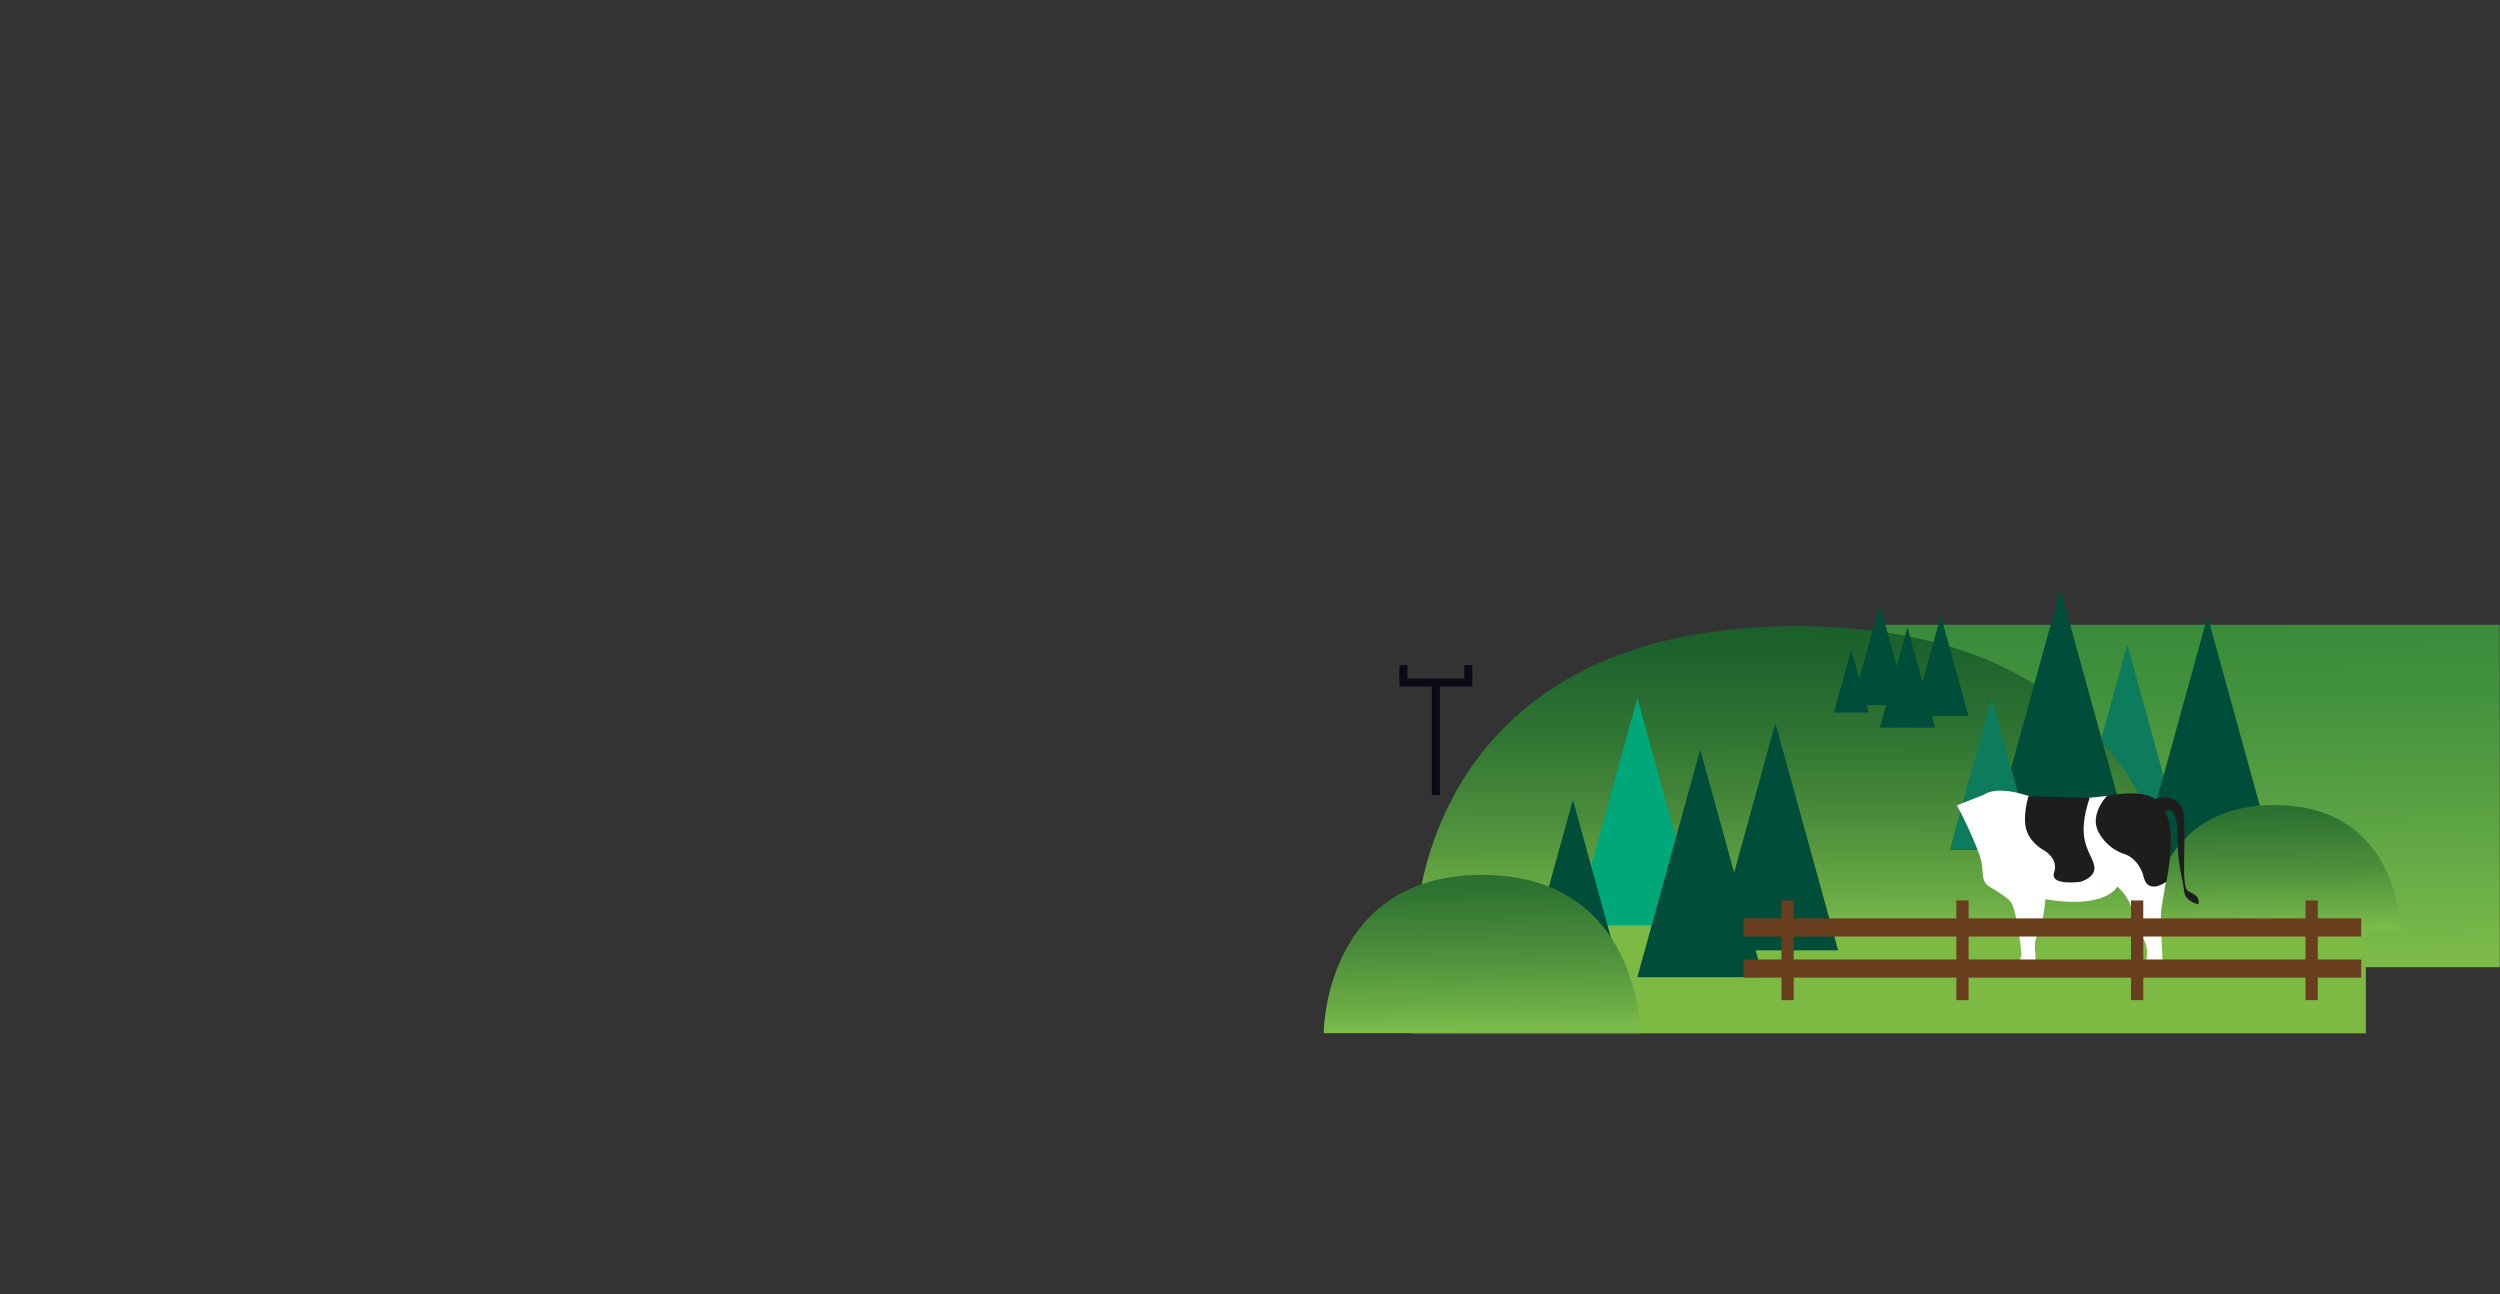 <svg id="Ebene_1" data-name="Ebene 1" xmlns="http://www.w3.org/2000/svg" xmlns:xlink="http://www.w3.org/1999/xlink" viewBox="0 0 919.76 476.16"><rect x="0" y="0" width="919.76" height="476.16" fill="#333333" stroke="none"/><defs><style>.cls-1{fill:url(#Unbenannter_Verlauf_11);}.cls-2{fill:#004e39;}.cls-3{fill:url(#Unbenannter_Verlauf_19);}.cls-4{fill:#9d9d9c;}.cls-13,.cls-5{fill:none;}.cls-5{stroke:#0c0a16;stroke-miterlimit:10;stroke-width:2.97px;}.cls-6{fill:#0d7c5c;}.cls-7{fill:#7cba44;}.cls-8{fill:url(#Unbenannter_Verlauf_11-2);}.cls-9{fill:#00a879;}.cls-10{fill:#fff;}.cls-11{fill:#1d1d1b;}.cls-12{fill:#683e1f;}</style><linearGradient id="Unbenannter_Verlauf_11" x1="16.68" y1="16.36" x2="16.27" y2="-17.76" gradientUnits="userSpaceOnUse"><stop offset="0" stop-color="#7cbb4b"/><stop offset="0.06" stop-color="#6eae46"/><stop offset="0.24" stop-color="#4c8e3b"/><stop offset="0.42" stop-color="#317533"/><stop offset="0.61" stop-color="#1e632d"/><stop offset="0.8" stop-color="#135829"/><stop offset="1" stop-color="#0f5528"/></linearGradient><linearGradient id="Unbenannter_Verlauf_19" x1="806.39" y1="353.2" x2="803.24" y2="93.06" gradientUnits="userSpaceOnUse"><stop offset="0" stop-color="#7cbb4b"/><stop offset="0.18" stop-color="#5ea544"/><stop offset="0.37" stop-color="#43923d"/><stop offset="0.57" stop-color="#308539"/><stop offset="0.78" stop-color="#257d36"/><stop offset="1" stop-color="#217a35"/></linearGradient><linearGradient id="Unbenannter_Verlauf_11-2" x1="661.01" y1="342.59" x2="661.42" y2="174.89" xlink:href="#Unbenannter_Verlauf_11"/><symbol id="Tanne-8" data-name="Tanne" viewBox="0 0 17.72 32.09"><polygon class="cls-2" points="8.86 0 0 32.09 17.72 32.09 8.86 0"/></symbol><symbol id="Berg-4" data-name="Berg" viewBox="0 0 33.37 16.68"><path class="cls-1" d="M0,16.69S0,0,16.69,0,33.37,16.69,33.37,16.69Z"/></symbol></defs><title>kuh</title><rect class="cls-3" x="691.66" y="229.84" width="228" height="126"/><rect class="cls-4" x="545.9" y="293.31" width="14.08" height="5.74"/><line class="cls-5" x1="528.26" y1="251.13" x2="528.26" y2="292.45"/><polyline class="cls-5" points="516.31 244.7 516.31 251.13 540.21 251.13 540.21 244.7"/><polygon class="cls-6" points="782.64 237.11 758.04 326.24 807.25 326.24 782.64 237.11"/><polygon class="cls-7" points="519.79 342.87 519.79 380.16 870.41 380.16 870.41 342.28 519.79 342.87"/><path class="cls-8" d="M520.8,343.1s0-112.72,140.21-112.72S801.22,343.1,801.22,343.1Z"/><polygon class="cls-9" points="602.39 256.8 579.31 340.41 625.47 340.41 602.39 256.8"/><polygon class="cls-2" points="653.17 266.03 630.09 349.64 676.25 349.64 653.17 266.03"/><use width="17.72" height="32.09" transform="translate(602.39 275.77) scale(2.61)" xlink:href="#Tanne-8"/><polygon class="cls-2" points="578.67 294.24 564.19 346.71 593.16 346.71 578.67 294.24"/><polygon class="cls-2" points="758.04 216.88 733.43 306.01 782.64 306.01 758.04 216.88"/><polygon class="cls-2" points="812.17 226.72 787.56 315.85 836.77 315.85 812.17 226.72"/><polygon class="cls-6" points="732.75 256.8 717.31 312.73 748.2 312.73 732.75 256.8"/><use width="33.37" height="16.69" transform="translate(790.43 296.16) scale(2.78)" xlink:href="#Berg-4"/><g id="Kuh-3" data-name="Kuh"><path class="cls-10" d="M788.71,355.68a10.81,10.81,0,0,0,.35-9.31c-2.24-4.83-4-6.13-4.13-9.31s-2.95-8.6-6-10.84c0,0-4.13,8.37-26.4,4.6,0,0-.71,8.37-2.48,11.91a12.17,12.17,0,0,0-1.41,6.37s1.06,6.37-1.41,7.31l-6.13.24s2.59-3.89,2.59-5.42-1.77-16.86-4-19.45c0,0-.75-1.45-7.58-5.46-4.09-2.4-1.48-5.86-4.15-12.61a155.66,155.66,0,0,0-8-17.42l9.9-3.89s2.71-2.36,10-1.18,8.84,3.89,23.93,2.71,21.57-2.95,27-.59,9,10,7.07,23.93S795,333.52,795,337.65s.59,15.09.59,15.09.35,2.71-1.53,3.42h-4.83"/><path class="cls-11" d="M775.31,292.68S768.63,299.36,772,306a16.78,16.78,0,0,0,10,8.35s5,1.67,6.68,8.35,8.35,1.67,8.35,1.67,3.55-17.4.21-24.08S791.88,290.25,775.31,292.68Z"/><path class="cls-11" d="M746.37,292.89l22.41.67c-5,15-.15,19.17,1.52,24.19s-5,6.68-5,6.68S754,326,755.71,321s-3.45-8-3.45-8-5-2.44-6.67-7.45.72-12.74.72-12.74"/><path class="cls-11" d="M790.83,294.56s12.31-5.34,12.76,7-1.19,25.07,1.63,26.4,4.15,2.37,3.56,4.75c0,0-4.75-1-5.19-4.6s-1.33-6.08-2.08-12.31,1-21.06-5.64-17.06"/></g><rect class="cls-12" x="641.48" y="337.88" width="227.23" height="6.67"/><rect class="cls-12" x="641.48" y="353" width="227.23" height="6.67"/><rect class="cls-12" x="655.42" y="331.28" width="4.5" height="36.68"/><rect class="cls-12" x="719.75" y="331.28" width="4.5" height="36.68"/><rect class="cls-12" x="784.02" y="331.28" width="4.5" height="36.68"/><rect class="cls-12" x="848.22" y="331.28" width="4.5" height="36.68"/><use width="33.37" height="16.69" transform="translate(487 321.85) scale(3.49)" xlink:href="#Berg-4"/><polygon class="cls-2" points="691.58 222.41 681.38 259.38 701.79 259.38 691.58 222.41"/><polygon class="cls-2" points="714.04 226.5 703.83 263.47 724.24 263.47 714.04 226.5"/><use width="17.72" height="32.09" transform="translate(691.58 230.81) scale(1.15)" xlink:href="#Tanne-8"/><polygon class="cls-2" points="681.1 238.97 674.69 262.17 687.5 262.17 681.1 238.97"/><rect class="cls-13" width="919.76" height="476.16"/></svg>